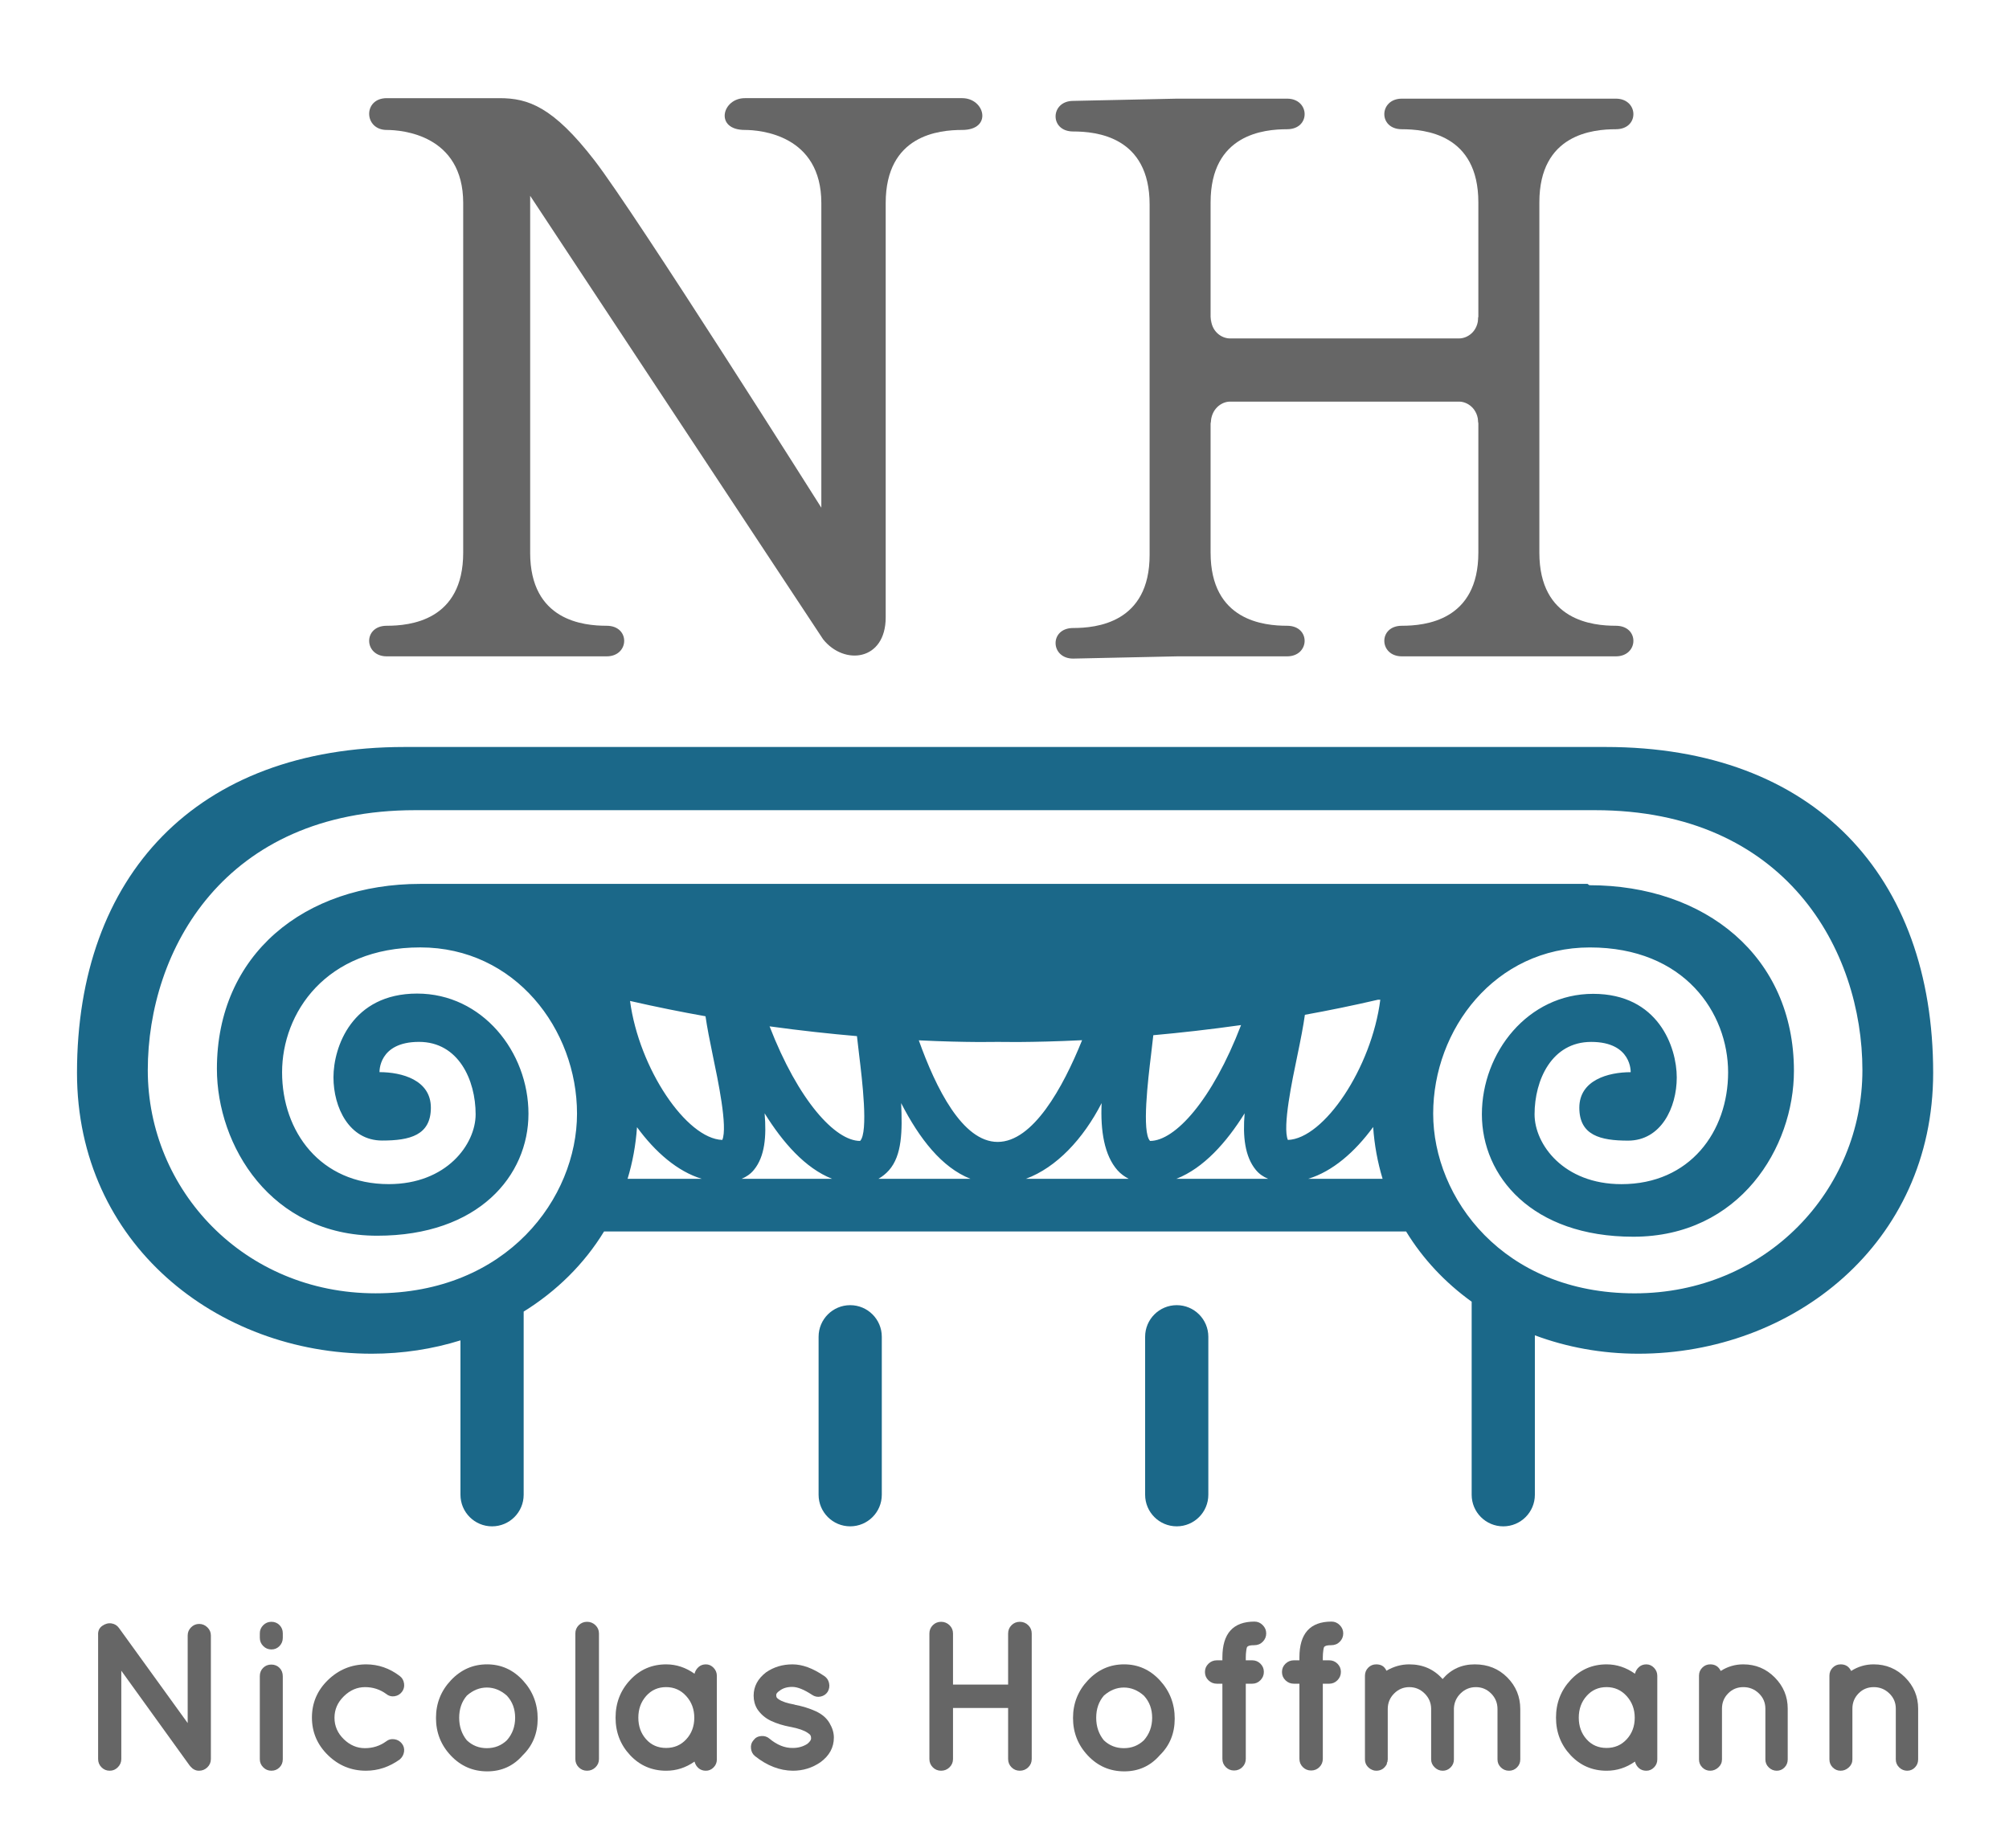 <?xml version="1.0" encoding="utf-8"?>
<!-- Generator: Adobe Illustrator 17.0.0, SVG Export Plug-In . SVG Version: 6.00 Build 0)  -->
<!DOCTYPE svg PUBLIC "-//W3C//DTD SVG 1.1//EN" "http://www.w3.org/Graphics/SVG/1.1/DTD/svg11.dtd">
<svg version="1.1" id="Calque_1" xmlns="http://www.w3.org/2000/svg" xmlns:xlink="http://www.w3.org/1999/xlink" x="0px" y="0px"
	 width="190.728px" height="175.497px" viewBox="0 0 190.728 175.497" enable-background="new 0 0 190.728 175.497"
	 xml:space="preserve">
<g>
	<g>
		<path fill="#666666" d="M50.331,52.475c0,6.479,5.082,6.942,7.26,6.942l0,0c2.269,0,2.178,2.904,0,2.904h-9.438
			c0,0-11.438,0-11.438,0c-2.178,0-2.269-2.904,0-2.904l0,0c2.178,0,7.26-0.463,7.26-6.942V19.281c0-6.479-5.808-6.942-7.26-6.942
			c-2.178,0-2.269-3.019,0-3.019c1.452,0,7.989,0,10.708,0s5.079,0.815,9.013,5.906s21.539,32.979,21.539,32.979V19.744v-0.463
			c0-6.479-5.808-6.942-7.26-6.942c-2.904,0-2.178-3.019,0-3.019h20.63c2.178,0,2.904,3.019,0,3.019c-2.178,0-7.26,0.463-7.26,6.942
			v0.463v38.874c0,4.141-3.943,4.597-5.943,2.081l-27.81-42.107c0,0,0,29.382,0,34.472v-0.463"/>
		<path fill="#666666" d="M114.93,52.475c0,6.479,5.082,6.942,7.26,6.942l0,0c2.269,0,2.178,2.904,0,2.904h-10.438
			c0,0-9.871,0.213-9.871,0.213c-2.178,0-2.269-2.904,0-2.904l0,0c2.178,0,7.26-0.463,7.26-6.942V19.426
			c0-6.479-5.082-6.942-7.26-6.942l0,0c-2.269,0-2.178-2.904,0-2.904l9.871-0.213c0,0,10.438,0,10.438,0
			c2.178,0,2.269,2.904,0,2.904l0,0c-2.178,0-7.26,0.463-7.26,6.942V52.475z"/>
		<path fill="#666666" d="M146.142,52.475c0,6.479,5.082,6.942,7.26,6.942l0,0c2.269,0,2.178,2.904,0,2.904h-9.438
			c0,0-10.874,0-10.874,0c-2.178,0-2.269-2.904,0-2.904l0,0c2.178,0,7.26-0.463,7.26-6.942V19.213c0-6.479-5.082-6.942-7.26-6.942
			l0,0c-2.269,0-2.178-2.904,0-2.904h10.874c0,0,9.438,0,9.438,0c2.178,0,2.269,2.904,0,2.904l0,0c-2.178,0-7.26,0.463-7.26,6.942
			V52.475z"/>
		<path fill="#666666" d="M140.34,30.087c0,1.392-1.029,2.047-1.815,2.047c-1.357,0-3.402,0-6.271,0c0,0-0.269,0-0.726,0
			c-2.869,0-13.405,0-14.763,0c-0.787,0-1.815-0.655-1.815-2.047l-0.847,6.83l0.847,3.301c0-1.392,1.029-2.084,1.815-2.084
			c1.357,0,11.893,0,14.763,0c0.457,0,0.726,0,0.726,0c2.869,0,4.914,0,6.271,0c0.787,0,1.815,0.672,1.815,2.064l1.338-6.781
			L140.34,30.087z"/>
	</g>
</g>
<g>
	<path fill="#1B6889" d="M80.715,144.927c-1.657,0-3-1.343-3-3v-15c0-1.657,1.343-3,3-3s3,1.343,3,3v15
		C83.715,143.584,82.372,144.927,80.715,144.927z"/>
	<path fill="#1B6889" d="M111.715,144.927c-1.657,0-3-1.343-3-3v-15c0-1.657,1.343-3,3-3s3,1.343,3,3v15
		C114.715,143.584,113.372,144.927,111.715,144.927z"/>
	<path fill="#1B6889" d="M152.435,70.927h-57.72H38.404c-19.813,0-31.094,12.25-31.094,30.938c0,16.25,13.344,26.672,27.984,26.672
		c2.941,0,5.777-0.443,8.421-1.267v14.658c0,1.657,1.343,3,3,3s3-1.343,3-3v-17.391c3.13-1.943,5.754-4.527,7.632-7.609h37.368
		h38.776c1.59,2.608,3.712,4.861,6.224,6.67v18.33c0,1.657,1.343,3,3,3s3-1.343,3-3V126.79c3.034,1.133,6.359,1.747,9.829,1.747
		c14.641,0,27.984-10.422,27.984-26.672C183.529,83.177,172.248,70.927,152.435,70.927z M81.57,100.218
		c0.267,2.198,0.891,7.298,0.084,8.115c-2.354,0-5.862-3.82-8.593-10.88c2.99,0.412,5.779,0.712,8.296,0.929
		C81.419,98.949,81.488,99.547,81.57,100.218z M109.269,100.218c0.086-0.707,0.158-1.332,0.222-1.924
		c2.559-0.231,5.359-0.542,8.332-0.962c-2.738,7.136-6.271,11.001-8.638,11.001C108.379,107.517,109.003,102.416,109.269,100.218z
		 M102.73,98.768c-1.831,4.54-4.67,9.659-8.015,9.659c-3.342,0-5.864-5.109-7.487-9.646c4.672,0.228,7.487,0.146,7.487,0.146
		S97.761,99.012,102.73,98.768z M59.813,95.041c2.449,0.561,4.846,1.043,7.166,1.455c0.153,1.058,0.393,2.286,0.701,3.765
		c0.469,2.252,1.424,6.752,0.893,7.977C65.169,108.126,60.675,101.475,59.813,95.041z M71.581,111.072
		c1.027-1.262,1.197-3.148,1.009-5.362c1.727,2.775,3.85,5.207,6.4,6.217h-8.578C70.854,111.744,71.251,111.477,71.581,111.072z
		 M84.392,111.122c1.257-1.419,1.277-3.748,1.159-6.381c1.745,3.4,3.868,6.115,6.577,7.187H83.4
		C83.757,111.718,84.091,111.461,84.392,111.122z M104.584,104.741c-0.118,2.634,0.254,4.962,1.511,6.381
		c0.301,0.339,0.665,0.596,1.055,0.805h-9.752C100.3,110.855,102.839,108.141,104.584,104.741z M118.162,105.71
		c-0.188,2.214,0.025,4.1,1.053,5.362c0.33,0.406,0.731,0.672,1.178,0.855h-8.707C114.26,110.917,116.434,108.485,118.162,105.71z
		 M123.16,100.261c0.321-1.542,0.571-2.818,0.722-3.905c2.257-0.409,4.574-0.882,6.929-1.429h0.23
		c-0.824,6.47-5.351,13.198-8.774,13.311C121.736,107.013,122.691,102.513,123.16,100.261z M60.475,107.028
		c1.743,2.383,3.85,4.202,6.138,4.899h-7.031C60.052,110.371,60.357,108.735,60.475,107.028z M124.205,111.927
		c2.294-0.699,4.409-2.523,6.158-4.915c0.117,1.712,0.423,3.354,0.895,4.915H124.205z M150.715,83.927H39.909
		c-11,0-19.317,6.688-19.317,17.562c0,7.252,5.093,15.844,15.219,15.844c9.624,0,14.36-5.703,14.36-11.578
		S45.787,94.341,39.6,94.341s-7.942,5.074-7.942,7.949s1.498,6.006,4.623,6.006c2.625,0,4.624-0.497,4.624-3.122
		s-2.75-3.373-4.875-3.373c0,0-0.125-2.873,3.75-2.873c3.75,0,5.375,3.623,5.375,6.877c0,2.841-2.75,6.629-8.25,6.629
		c-6.5,0-10.125-4.992-10.125-10.617s4.125-11.859,13.125-11.859s14.875,7.781,14.875,15.781s-6.625,17.063-19.125,17.063
		s-21.625-9.812-21.625-21.187s7.25-24.687,25.375-24.687h55.311h56.72c18.125,0,25.375,13.312,25.375,24.688
		s-9.125,21.188-21.625,21.188s-19.125-9.062-19.125-17.062s5.875-15.781,14.875-15.781s13.125,6.234,13.125,11.859
		s-3.625,10.617-10.125,10.617c-5.5,0-8.25-3.787-8.25-6.629c0-3.254,1.625-6.877,5.375-6.877c3.875,0,3.75,2.874,3.75,2.874
		c-2.125,0-4.875,0.749-4.875,3.374s2,3.125,4.625,3.125c3.125,0,4.625-3.125,4.625-6s-1.75-7.938-7.938-7.938
		s-10.563,5.562-10.563,11.437s4.751,11.625,14.375,11.625c10.126,0,15.25-8.499,15.25-15.751c0-10.875-8.424-17.625-19.424-17.625"
		/>
</g>
<g>
	<path fill="#666666" d="M11.516,158.638v8.383c0,0.297-0.108,0.556-0.323,0.777c-0.215,0.223-0.475,0.334-0.778,0.334
		c-0.303,0-0.562-0.107-0.777-0.323c-0.216-0.216-0.323-0.479-0.323-0.788v-11.756c-0.027-0.391,0.104-0.688,0.394-0.89
		c0.289-0.201,0.582-0.279,0.878-0.231c0.296,0.047,0.532,0.191,0.707,0.434l6.524,9.029v-8.322c0-0.296,0.108-0.552,0.323-0.768
		c0.215-0.215,0.471-0.323,0.768-0.323s0.556,0.108,0.778,0.323c0.222,0.216,0.333,0.472,0.333,0.768v11.736
		c0,0.31-0.111,0.572-0.333,0.788s-0.488,0.323-0.798,0.323c-0.31,0-0.579-0.135-0.808-0.404c-0.054-0.054-0.087-0.094-0.101-0.121
		L11.516,158.638z"/>
	<path fill="#666666" d="M26.848,155.082v0.425c0,0.31-0.104,0.572-0.313,0.787c-0.208,0.216-0.464,0.323-0.768,0.323
		c-0.303,0-0.562-0.107-0.777-0.323c-0.216-0.215-0.323-0.478-0.323-0.787v-0.425c0-0.296,0.107-0.552,0.323-0.768
		c0.215-0.215,0.475-0.323,0.777-0.323c0.303,0,0.559,0.104,0.768,0.313C26.743,154.514,26.848,154.773,26.848,155.082z
		 M24.979,158.366c0.208-0.209,0.468-0.313,0.778-0.313c0.31,0,0.569,0.104,0.777,0.313c0.209,0.209,0.313,0.475,0.313,0.798v7.878
		c0,0.31-0.104,0.569-0.313,0.777c-0.208,0.209-0.464,0.313-0.768,0.313c-0.303,0-0.562-0.107-0.777-0.323
		c-0.216-0.216-0.323-0.472-0.323-0.768v-7.878C24.666,158.84,24.77,158.575,24.979,158.366z"/>
	<path fill="#666666" d="M31.129,166.647c-1.01-0.989-1.515-2.178-1.515-3.564c0-1.388,0.505-2.572,1.515-3.556
		c1.01-0.982,2.215-1.481,3.616-1.495c1.172,0,2.242,0.371,3.212,1.111c0.229,0.175,0.364,0.414,0.404,0.717
		c0.041,0.304-0.03,0.569-0.212,0.798c-0.182,0.229-0.417,0.364-0.707,0.404s-0.549-0.033-0.778-0.222
		c-0.593-0.432-1.262-0.646-2.01-0.646s-1.417,0.289-2.01,0.868c-0.593,0.579-0.889,1.26-0.889,2.04c0,0.781,0.292,1.458,0.878,2.03
		s1.256,0.858,2.01,0.858c0.754,0,1.427-0.215,2.02-0.646c0.215-0.175,0.472-0.242,0.768-0.202c0.296,0.041,0.536,0.176,0.717,0.404
		c0.182,0.229,0.252,0.488,0.212,0.777c-0.04,0.29-0.175,0.536-0.404,0.737c-0.997,0.715-2.067,1.071-3.212,1.071
		C33.345,168.132,32.14,167.637,31.129,166.647z"/>
	<path fill="#666666" d="M46.259,168.193c-1.36,0-2.512-0.498-3.454-1.495c-0.943-0.996-1.414-2.188-1.414-3.575
		s0.475-2.582,1.424-3.586c0.95-1.003,2.091-1.505,3.424-1.505c1.333,0,2.467,0.509,3.403,1.525s1.404,2.226,1.404,3.626
		s-0.472,2.559-1.414,3.475C48.744,167.681,47.619,168.193,46.259,168.193z M44.32,161.001c-0.484,0.565-0.727,1.266-0.727,2.101
		s0.243,1.549,0.727,2.142c0.525,0.498,1.158,0.747,1.899,0.747s1.374-0.249,1.899-0.747c0.525-0.593,0.788-1.307,0.788-2.142
		s-0.262-1.535-0.788-2.101c-0.579-0.512-1.212-0.768-1.899-0.768C45.532,160.234,44.899,160.49,44.32,161.001z"/>
	<path fill="#666666" d="M54.622,155.103c0-0.31,0.107-0.572,0.323-0.788c0.215-0.215,0.478-0.323,0.788-0.323
		s0.576,0.108,0.798,0.323c0.222,0.216,0.333,0.479,0.333,0.788v11.918c0,0.31-0.111,0.572-0.333,0.788s-0.488,0.323-0.798,0.323
		s-0.572-0.107-0.788-0.323c-0.216-0.216-0.323-0.479-0.323-0.788V155.103z"/>
	<path fill="#666666" d="M59.824,166.658c-0.923-0.983-1.384-2.172-1.384-3.565s0.461-2.586,1.384-3.575
		c0.922-0.99,2.063-1.485,3.424-1.485c0.956,0,1.852,0.297,2.687,0.889c0.067-0.255,0.195-0.468,0.384-0.636
		c0.188-0.168,0.421-0.253,0.697-0.253s0.519,0.108,0.727,0.323c0.209,0.216,0.313,0.472,0.313,0.768v7.938
		c0,0.297-0.104,0.55-0.313,0.758c-0.208,0.209-0.451,0.313-0.727,0.313s-0.508-0.081-0.697-0.242
		c-0.189-0.162-0.316-0.371-0.384-0.627c-0.822,0.579-1.717,0.869-2.687,0.869C61.887,168.132,60.746,167.641,59.824,166.658z
		 M60.601,163.092c0,0.814,0.246,1.498,0.737,2.05c0.492,0.553,1.125,0.828,1.899,0.828s1.414-0.275,1.919-0.828
		c0.505-0.552,0.758-1.231,0.758-2.04c0-0.808-0.256-1.494-0.768-2.061c-0.512-0.565-1.148-0.848-1.909-0.848
		s-1.391,0.279-1.889,0.838C60.85,161.59,60.601,162.278,60.601,163.092z"/>
	<path fill="#666666" d="M78.256,159.143c0.242,0.161,0.394,0.388,0.454,0.677c0.061,0.29,0.017,0.562-0.131,0.818
		c-0.161,0.242-0.387,0.394-0.676,0.454c-0.29,0.061-0.562,0.004-0.818-0.172c-0.754-0.498-1.377-0.747-1.869-0.747
		s-0.892,0.121-1.202,0.363c-0.216,0.148-0.323,0.28-0.323,0.395s0.017,0.198,0.05,0.252s0.104,0.115,0.212,0.182
		c0.296,0.202,0.788,0.364,1.475,0.485l0.02,0.02h0.021c0.713,0.135,1.366,0.337,1.959,0.606s1.03,0.64,1.313,1.111
		c0.283,0.472,0.424,0.936,0.424,1.394c0,0.942-0.424,1.724-1.272,2.343c-0.781,0.539-1.656,0.809-2.626,0.809
		c-1.252-0.014-2.451-0.479-3.596-1.395c-0.215-0.175-0.34-0.414-0.374-0.717c-0.034-0.303,0.043-0.562,0.232-0.777
		c0.175-0.242,0.417-0.377,0.727-0.404c0.31-0.026,0.572,0.054,0.788,0.242c0.728,0.606,1.468,0.902,2.222,0.889
		c0.512,0,0.97-0.127,1.374-0.384c0.242-0.201,0.364-0.373,0.364-0.515s-0.021-0.239-0.061-0.293
		c-0.027-0.067-0.115-0.148-0.263-0.242c-0.323-0.229-0.862-0.417-1.616-0.565h-0.02c-0.714-0.135-1.337-0.33-1.869-0.586
		c-0.532-0.256-0.959-0.626-1.283-1.111c-0.229-0.377-0.343-0.801-0.343-1.272c0-0.875,0.397-1.616,1.192-2.222
		c0.727-0.498,1.559-0.748,2.495-0.748C76.171,158.032,77.178,158.403,78.256,159.143z"/>
	<path fill="#666666" d="M90.143,167.809c-0.222,0.216-0.488,0.323-0.798,0.323c-0.31,0-0.573-0.107-0.788-0.323
		s-0.323-0.479-0.323-0.788v-11.918c0-0.31,0.108-0.572,0.323-0.788c0.215-0.215,0.478-0.323,0.788-0.323
		c0.31,0,0.576,0.108,0.798,0.323c0.222,0.216,0.333,0.479,0.333,0.788v4.848h5.232v-4.848c0-0.31,0.108-0.572,0.323-0.788
		c0.215-0.215,0.478-0.323,0.788-0.323c0.31,0,0.576,0.108,0.798,0.323c0.222,0.216,0.332,0.479,0.332,0.788v11.918
		c0,0.31-0.11,0.572-0.332,0.788c-0.223,0.216-0.489,0.323-0.798,0.323c-0.31,0-0.573-0.107-0.788-0.323s-0.323-0.479-0.323-0.788
		v-4.848h-5.232v4.848C90.476,167.33,90.365,167.593,90.143,167.809z"/>
	<path fill="#666666" d="M106.737,168.193c-1.36,0-2.512-0.498-3.454-1.495c-0.943-0.996-1.414-2.188-1.414-3.575
		s0.475-2.582,1.424-3.586c0.949-1.003,2.091-1.505,3.424-1.505s2.468,0.509,3.404,1.525c0.936,1.017,1.403,2.226,1.403,3.626
		s-0.472,2.559-1.414,3.475C109.221,167.681,108.097,168.193,106.737,168.193z M104.797,161.001
		c-0.484,0.565-0.727,1.266-0.727,2.101s0.242,1.549,0.727,2.142c0.525,0.498,1.158,0.747,1.899,0.747
		c0.74,0,1.373-0.249,1.898-0.747c0.525-0.593,0.788-1.307,0.788-2.142s-0.263-1.535-0.788-2.101
		c-0.579-0.512-1.212-0.768-1.898-0.768C106.009,160.234,105.376,160.49,104.797,161.001z"/>
	<path fill="#666666" d="M120.21,155.093c0,0.303-0.108,0.565-0.323,0.787c-0.216,0.223-0.488,0.334-0.818,0.334
		s-0.535,0.04-0.616,0.121c-0.054,0-0.098,0.114-0.131,0.343c-0.034,0.229-0.051,0.458-0.051,0.688v0.282h0.606
		c0.31,0,0.571,0.108,0.787,0.323c0.216,0.216,0.323,0.475,0.323,0.778c0,0.303-0.107,0.565-0.323,0.787
		c-0.216,0.223-0.478,0.334-0.787,0.334h-0.606V167c0,0.311-0.108,0.573-0.323,0.788c-0.216,0.216-0.479,0.323-0.788,0.323
		s-0.572-0.107-0.787-0.323c-0.216-0.215-0.323-0.478-0.323-0.788v-7.13h-0.525c-0.311,0-0.576-0.108-0.798-0.323
		c-0.223-0.216-0.333-0.479-0.333-0.788s0.11-0.572,0.333-0.788c0.222-0.215,0.487-0.323,0.798-0.323h0.525v-0.282
		c0-2.263,1.017-3.394,3.05-3.394c0.296,0,0.556,0.11,0.777,0.333C120.099,154.528,120.21,154.789,120.21,155.093z"/>
	<path fill="#666666" d="M127.523,155.093c0,0.303-0.108,0.565-0.323,0.787c-0.216,0.223-0.488,0.334-0.818,0.334
		s-0.535,0.04-0.616,0.121c-0.054,0-0.098,0.114-0.131,0.343c-0.034,0.229-0.051,0.458-0.051,0.688v0.282h0.606
		c0.31,0,0.571,0.108,0.787,0.323c0.216,0.216,0.323,0.475,0.323,0.778c0,0.303-0.107,0.565-0.323,0.787
		c-0.216,0.223-0.478,0.334-0.787,0.334h-0.606V167c0,0.311-0.108,0.573-0.323,0.788c-0.216,0.216-0.479,0.323-0.788,0.323
		s-0.572-0.107-0.787-0.323c-0.216-0.215-0.323-0.478-0.323-0.788v-7.13h-0.525c-0.311,0-0.576-0.108-0.798-0.323
		c-0.223-0.216-0.333-0.479-0.333-0.788s0.11-0.572,0.333-0.788c0.222-0.215,0.487-0.323,0.798-0.323h0.525v-0.282
		c0-2.263,1.017-3.394,3.05-3.394c0.296,0,0.556,0.11,0.777,0.333C127.412,154.528,127.523,154.789,127.523,155.093z"/>
	<path fill="#666666" d="M130.654,168.132l-0.202-0.021c-0.256-0.067-0.465-0.195-0.626-0.384c-0.162-0.188-0.242-0.41-0.242-0.667
		v-7.938c0-0.31,0.104-0.568,0.312-0.777s0.461-0.313,0.758-0.313c0.472,0,0.794,0.202,0.97,0.606
		c0.687-0.404,1.407-0.606,2.161-0.606c1.293,0,2.35,0.465,3.172,1.395c0.794-0.93,1.811-1.395,3.05-1.395s2.27,0.414,3.091,1.242
		c0.821,0.829,1.232,1.828,1.232,3v4.787c0,0.297-0.104,0.55-0.313,0.758c-0.209,0.209-0.462,0.313-0.758,0.313
		s-0.552-0.104-0.768-0.313c-0.215-0.208-0.323-0.461-0.323-0.758v-4.787c0-0.579-0.202-1.07-0.605-1.475
		c-0.404-0.404-0.886-0.605-1.444-0.605c-0.56,0-1.04,0.195-1.444,0.585c-0.404,0.392-0.62,0.869-0.646,1.435v4.848
		c0,0.297-0.104,0.55-0.313,0.758c-0.209,0.209-0.458,0.313-0.747,0.313c-0.29,0-0.546-0.107-0.768-0.323
		c-0.223-0.216-0.333-0.465-0.333-0.748v-4.848c-0.014-0.552-0.223-1.026-0.627-1.424c-0.403-0.397-0.885-0.596-1.444-0.596
		c-0.559,0-1.04,0.201-1.443,0.605c-0.404,0.404-0.606,0.896-0.606,1.475v4.787l-0.021,0.142v0.061l-0.061,0.121v0.102
		C131.448,167.916,131.112,168.132,130.654,168.132z"/>
	<path fill="#666666" d="M149.106,166.658c-0.922-0.983-1.384-2.172-1.384-3.565s0.462-2.586,1.384-3.575
		c0.923-0.99,2.063-1.485,3.424-1.485c0.956,0,1.852,0.297,2.687,0.889c0.067-0.255,0.195-0.468,0.384-0.636
		s0.421-0.253,0.697-0.253s0.519,0.108,0.728,0.323c0.208,0.216,0.312,0.472,0.312,0.768v7.938c0,0.297-0.104,0.55-0.312,0.758
		c-0.209,0.209-0.451,0.313-0.728,0.313s-0.509-0.081-0.697-0.242c-0.188-0.162-0.316-0.371-0.384-0.627
		c-0.821,0.579-1.717,0.869-2.687,0.869C151.169,168.132,150.029,167.641,149.106,166.658z M149.884,163.092
		c0,0.814,0.245,1.498,0.737,2.05c0.491,0.553,1.124,0.828,1.898,0.828s1.414-0.275,1.919-0.828c0.505-0.552,0.758-1.231,0.758-2.04
		c0-0.808-0.256-1.494-0.768-2.061c-0.512-0.565-1.148-0.848-1.909-0.848s-1.391,0.279-1.889,0.838S149.884,162.278,149.884,163.092
		z"/>
	<path fill="#666666" d="M163.479,167.061c0,0.297-0.115,0.55-0.344,0.758c-0.229,0.209-0.488,0.313-0.777,0.313
		c-0.29,0-0.539-0.104-0.748-0.313c-0.209-0.208-0.312-0.461-0.312-0.758v-7.958c0-0.297,0.104-0.549,0.312-0.758
		s0.461-0.313,0.758-0.313c0.458,0,0.788,0.209,0.99,0.627c0.659-0.418,1.373-0.627,2.141-0.627c1.172,0,2.168,0.414,2.989,1.242
		c0.821,0.829,1.232,1.815,1.232,2.96v4.827c0,0.297-0.101,0.55-0.303,0.758c-0.202,0.209-0.448,0.313-0.737,0.313
		c-0.29,0-0.542-0.104-0.758-0.313c-0.215-0.208-0.323-0.461-0.323-0.758v-4.827c0-0.565-0.205-1.047-0.616-1.444
		c-0.41-0.397-0.902-0.596-1.475-0.596s-1.054,0.198-1.443,0.596c-0.392,0.397-0.586,0.879-0.586,1.444V167.061z"/>
	<path fill="#666666" d="M175.861,167.061c0,0.297-0.115,0.55-0.344,0.758c-0.229,0.209-0.488,0.313-0.777,0.313
		c-0.29,0-0.539-0.104-0.748-0.313c-0.209-0.208-0.312-0.461-0.312-0.758v-7.958c0-0.297,0.104-0.549,0.312-0.758
		s0.461-0.313,0.758-0.313c0.458,0,0.788,0.209,0.99,0.627c0.659-0.418,1.373-0.627,2.141-0.627c1.172,0,2.168,0.414,2.989,1.242
		c0.821,0.829,1.232,1.815,1.232,2.96v4.827c0,0.297-0.101,0.55-0.303,0.758c-0.202,0.209-0.448,0.313-0.737,0.313
		c-0.29,0-0.542-0.104-0.758-0.313c-0.215-0.208-0.323-0.461-0.323-0.758v-4.827c0-0.565-0.205-1.047-0.616-1.444
		c-0.41-0.397-0.902-0.596-1.475-0.596s-1.054,0.198-1.443,0.596c-0.392,0.397-0.586,0.879-0.586,1.444V167.061z"/>
</g>
</svg>
